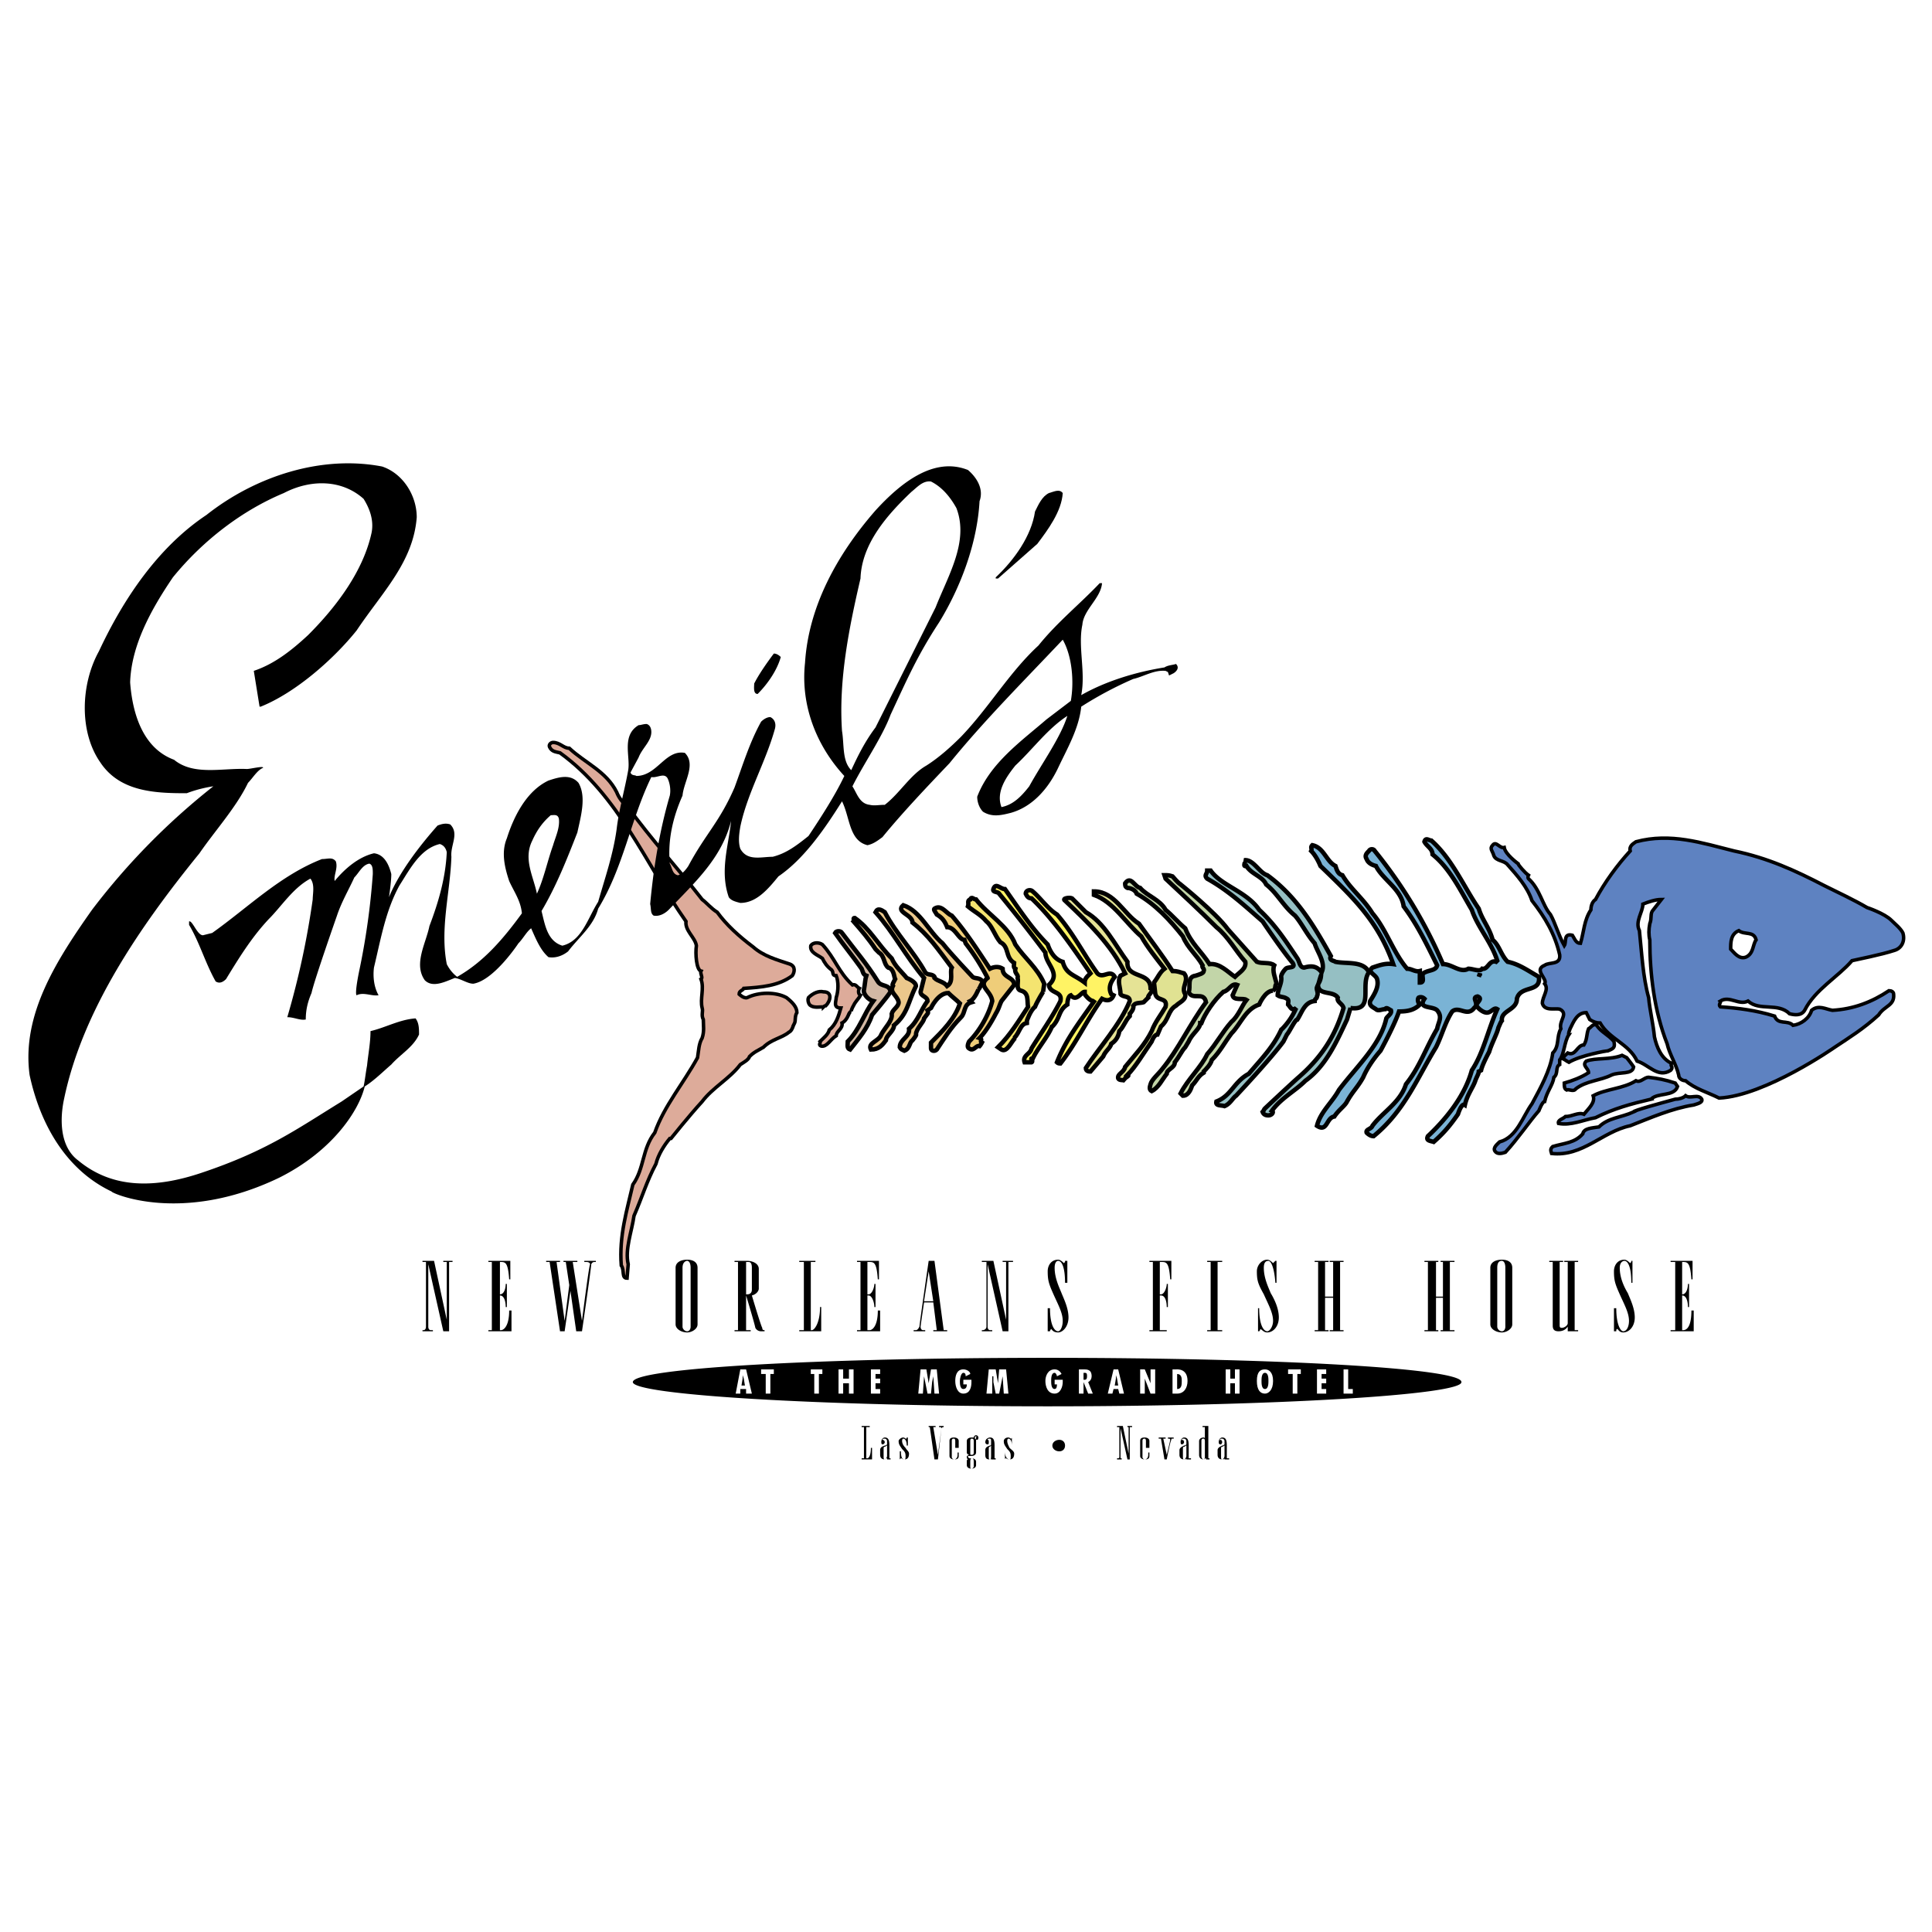 <svg xmlns="http://www.w3.org/2000/svg" width="2500" height="2500" viewBox="0 0 192.756 192.756"><path fill-rule="evenodd" clip-rule="evenodd" fill="#fff" d="M0 0h192.756v192.756H0V0z"/><path d="M134.738 100.568l-.346 1.152c-1.037 2.188-2.076 4.607-4.15 6.105-1.039 1.035-2.422 1.727-3.344 2.994.23.115 0 .461-.346.461-.115 0-.461 0-.578-.346.117-.115.117-.23.232-.346 0 0 1.959-1.844 3.229-2.994 2.42-2.074 3.805-4.264 4.611-7.027-.115-.461-.691-.576-.576-1.037-.463-.691-1.846-.23-1.961-1.152-.346.23.115.576-.115 1.037.115.23-.23.23-.23.461-1.037.115-1.268 1.152-1.729 1.844-.232 0-.809 1.268-1.039 1.496l-.346.691c-1.268 1.729-4.727 5.414-4.727 5.414-.346.23-.576.807-1.154 1.037-.346-.115-.922 0-.807-.461 1.5-.576 1.73-1.959 3.229-2.764 1.27-1.498 2.422-2.65 3.229-4.377a6.767 6.767 0 0 0 1.498-2.189c-.461.346-.576-.115-.807-.346 0-.23.115-.461-.115-.576-.346-.23-.576-.115-.922-.346 0-.576.461-1.268.346-1.842 0-.23.23-.576.461-.807s1.037 0 .691-.576c-1.152-1.383-2.998-4.147-2.998-4.147-1.844-1.613-3.457-3.11-5.533-4.262-.346-.346 0-.46 0-.807h.346c1.037 1.498 3.574 2.074 4.842 3.917 1.615 1.498 2.652 3.11 3.807 4.838.23.346.23.922.691.922.807-.23 1.268-.115 1.729.461.461-.922-.461-2.074-.691-2.88-.807-.921-1.268-1.958-1.961-2.765-1.152-.921-1.729-2.188-2.881-3.11-.348-.806-1.5-1.036-1.961-1.843-.461.115 0-.461-.23-.576.922-.115 1.498 1.267 2.307 1.498 2.998 2.189 4.727 5.184 6.34 8.063-.23.461.348.461.463.576 1.152.231 2.766-.115 3.342 1.038-.924 1.267.576 3.917-1.846 3.571z" fill-rule="evenodd" clip-rule="evenodd" fill="#95bfc3"/><path d="M134.738 100.568l-.346 1.152c-1.037 2.188-2.076 4.607-4.15 6.105-1.039 1.035-2.422 1.727-3.344 2.994.23.115 0 .461-.346.461-.115 0-.461 0-.578-.346.117-.115.117-.23.232-.346 0 0 1.959-1.844 3.229-2.994 2.42-2.074 3.805-4.264 4.611-7.027-.115-.461-.691-.576-.576-1.037-.463-.691-1.846-.23-1.961-1.152-.346.23.115.576-.115 1.037 0 .23-.23.23-.23.461-1.037.115-1.268 1.152-1.729 1.844-.232 0-.809 1.268-1.039 1.496l-.346.691c-1.268 1.729-4.727 5.414-4.727 5.414-.346.23-.576.807-1.154 1.037-.346-.115-.922 0-.807-.461 1.5-.576 1.73-1.959 3.229-2.764 1.27-1.498 2.422-2.65 3.229-4.377a6.767 6.767 0 0 0 1.498-2.189c-.461.346-.576-.115-.807-.346 0-.23.115-.461-.115-.576-.346-.23-.576-.115-.922-.346 0-.576.461-1.268.346-1.842 0-.23.23-.576.461-.807s1.037 0 .691-.576c-1.152-1.383-2.998-4.147-2.998-4.147-1.844-1.613-3.457-3.11-5.533-4.262-.346-.346 0-.46 0-.807h.346c1.037 1.498 3.574 2.074 4.842 3.917 1.615 1.498 2.652 3.11 3.807 4.838.23.346.23.922.691.922.807-.23 1.268-.115 1.729.461.461-.922-.461-2.074-.691-2.88-.807-.921-1.268-1.958-1.961-2.765-1.152-.921-1.729-2.188-2.881-3.11-.348-.806-1.5-1.036-1.961-1.843-.461.115 0-.461-.23-.576.922-.115 1.498 1.267 2.307 1.498 2.998 2.189 4.727 5.184 6.34 8.063-.23.461.348.461.463.576 1.152.231 2.766-.115 3.342 1.038-.924 1.267.576 3.917-1.846 3.571z" fill="none" stroke="#000" stroke-width=".44" stroke-miterlimit="2.613"/><path d="M127.014 98.84c-.807 0-1.385 1.383-1.385 1.383-1.383.461-1.844 1.959-2.766 2.879-.693.922-1.154 1.844-1.961 2.65-.115.461-.576.922-.807 1.152v.115c-.576.346-.691.807-1.152 1.266-.117.346-.348 1.037-.924 1.037l-.23-.23c.691-1.381 2.076-2.648 2.652-3.916.922-1.037 1.498-2.188 2.422-3.225.691-.576 1.037-1.613 1.498-2.189-.346-.23-1.268.115-1.383-.461l.461-1.037c-.576-.23-.807.576-1.385.691-.922.807-1.844 2.189-2.189 3.111h-.115c0 .576-.807 1.035-1.154 1.842l-.346.576c-.346.346-.576.922-1.037 1.498 0 .576-.807.691-.807 1.152-.461.576-.807 1.381-1.5 1.727-.23-.115-.23-.346-.115-.691.115-.459.809-1.035 1.154-1.496 1.613-1.959 2.766-4.492 4.381-6.682-.23-1.152-1.383-.115-1.73-1.037.23-.461-.23-1.496.693-1.611.346-.115.807-.23.807-.461.115-.23-.23-.346-.115-.576-.576-1.037-1.5-1.728-1.961-2.88-1.268-1.612-2.768-3.225-4.611-4.262-.115-.346-.576-.576-.922-.576-.23-.115-.23-.23-.23-.461.576-.806.922.346 1.498.461.691.806 1.961 1.152 2.537 2.188.691.576 1.268 1.268 1.959 1.843.576 1.498 1.615 2.304 2.422 3.571 1.037-.115 1.846.807 2.537 1.268.461-.461 1.152-.807 1.037-1.499-.922-1.037-1.729-2.534-2.883-3.456-1.729-1.728-3.344-3.225-5.072-4.838l-.115-.346c.346 0 .461 0 .807.115.115.115.461.576.807.806 0 0 3.459 2.765 4.729 4.493l2.881 3.225c.576.231 1.27 0 1.73.346-.23.576.115 1.268.23 1.842-.232.232-.002.462-.347.693z" fill-rule="evenodd" clip-rule="evenodd" fill="#c2d5a8" stroke="#000" stroke-width=".44" stroke-miterlimit="2.613"/><path d="M117.328 100.338c-.807.461-.691 1.383-1.498 2.074l-.346.805c-.348 0-.578.691-.578.691-.807 1.152-1.613 2.535-2.42 3.342.346.115-.461.23-.23.576-.23-.115-.578 0-.693-.23-.115-.461.578-.576.693-1.152 1.037-1.268 1.959-2.189 2.65-3.57.346-.922.924-1.613 1.385-2.42.23-1.037-.922-.461-1.039-1.383l-.115-1.037c.348-.459.578-1.035 1.039-1.381-.807-1.038-1.73-2.189-2.307-3.226-1.498-1.267-2.768-3.456-4.727-4.146v-.346c2.074 0 2.998 2.304 4.496 3.225 1.152 1.613 2.307 3.11 3.344 4.724.576 0 .691.115 1.152.23.576.691-.346 1.381.115 2.072.116.576-.575.806-.921 1.152z" fill-rule="evenodd" clip-rule="evenodd" fill="#e0e292" stroke="#000" stroke-width=".44" stroke-miterlimit="2.613"/><path d="M114.1 99.992c-.346.115-.807 0-1.037.346.115.346-.346.807-.346.807v.23c-.461.461-.576 1.037-1.039 1.498-.115.689-.461 1.035-.807 1.266-.115.461-.576.691-.807 1.268l-1.268 1.498c-.115 0-.463 0-.463-.346 1.27-1.959 3.461-4.377 4.383-6.682 0-.576-.691-.346-.922-.691 0-.691-.348-1.266 0-1.842l.461-.23c-1.385-2.88-3.689-5.069-5.996-7.258-.346-.23.461-.345.691-.23l1.383 1.382c1.846 1.037 2.883 3.226 4.152 4.953-.115 1.729 2.305.922 2.305 2.649.461.23-.346.691-.23.922l-.46.46z" fill-rule="evenodd" clip-rule="evenodd" fill="#e5e395" stroke="#000" stroke-width=".44" stroke-miterlimit="2.613"/><path d="M110.871 99.186l.23.115c-.23.576-.691.576-1.152.346-1.498 2.074-2.537 4.377-4.15 6.451-.115 0-.23 0-.346-.115.922-2.305 2.189-3.916 3.805-6.221-.23.346-.807-.23-1.037-.576v-.23c-.348 0-.809 1.037-1.385.346-.346.115-.346.922-.346.922-.922.576-.691 1.383-1.498 2.189v-.115c-.346 1.035-1.5 2.303-1.961 3.34-.346-.115.115.23-.115.346h-.691c-.23-.691.576-.807.691-1.383.922-1.498 2.076-3.109 2.883-4.723.23-1.037-1.039-.691-1.152-1.613 1.268-1.15-.348-2.072-.348-3.225a166.675 166.675 0 0 0-4.611-5.875c-.115-.23-.691-.115-.576-.461.23-.691.691 0 1.152 0 1.385 1.958 2.652 3.917 4.266 5.529.23.691.693 1.498 1.5 1.728.346 1.268 1.152 1.268 2.191 2.073 0-.459.346-.689.576-.92-1.73-2.535-3.689-5.415-5.881-7.488-.346 0-.461-.23-.576-.46 0-.346.461-.461.691-.23.807.691 1.498 1.728 2.422 2.304 1.613 1.843 2.768 4.146 4.035 5.875.576.576 1.268-.461 1.729.346-.346.459-.692 1.033-.346 1.725z" fill-rule="evenodd" clip-rule="evenodd" fill="#fff364" stroke="#000" stroke-width=".44" stroke-miterlimit="2.613"/><path d="M104.068 98.955c-.115-.115-.576.922-.807 1.498-.461.346-.807 1.383-.807 1.383-.115 0 0 .23 0 .23-.691.115-.691.922-1.27 1.496h.117c-.346.23-.809 1.498-1.385 1.152l-.346-.23c1.268-1.268 2.076-2.648 2.998-4.031-.115-.576.115-1.383-.691-1.613-.576-.115-.23-.92-.346-1.266.115-.346-.348-.461-.23-.922-.232-.115-.117-.461-.117-.576-.922-.576-.461-1.613-1.383-2.074-.576-.691-.807-1.613-1.383-2.073-.576-.691-1.154-.922-1.845-1.498.115-.346-.115-.576.23-.691.115-.346.345 0 .578 0 1.152 1.497 3.227 2.649 3.92 4.492.922 1.382 2.189 2.304 2.881 3.916l-.114.807z" fill-rule="evenodd" clip-rule="evenodd" fill="#f4e470"/><path d="M104.068 98.955s-.576.922-.807 1.498c-.461.346-.807 1.383-.807 1.383v.23c-.691.115-.691.922-1.27 1.496h.117c-.346.23-.809 1.498-1.385 1.152l-.346-.23c1.268-1.268 2.076-2.648 2.998-4.031-.115-.576.115-1.383-.691-1.613-.576-.115-.23-.92-.346-1.266.115-.346-.348-.461-.23-.922-.232-.115-.117-.461-.117-.576-.922-.576-.461-1.613-1.383-2.074-.576-.691-.807-1.613-1.383-2.073-.576-.691-1.154-.922-1.845-1.498.115-.346-.115-.576.23-.691.115-.346.345 0 .578 0 1.152 1.497 3.227 2.649 3.92 4.492.922 1.382 2.189 2.304 2.881 3.916l-.114.807z" fill="none" stroke="#000" stroke-width=".44" stroke-miterlimit="2.613"/><path d="M86.774 142.383h-.346v3.109h.115c.115 0 .346-.23.346-1.037h.115v1.152h-1.038v-.115h.23v-3.109h-.23v-.115h.807v.115h.001zM88.734 144.225v1.268h.115v.115h-.346v-.115c-.115 0-.115.115-.23.115-.23 0-.461-.115-.461-.461v-.461c0-.23.115-.346.461-.461.115 0 .23-.115.23-.115v-.344c0-.115-.115-.23-.23-.23s-.23 0-.23.115v.115-.115c.115 0 .23.115.23.23 0 .113-.115.229-.23.229 0 0-.115 0-.115-.229 0-.346.23-.461.346-.461.345 0 .46.23.46.805zm-.231 0c-.115 0-.115.115-.23.115s-.115.115-.115.23v.691c0 .23 0 .346.115.346s.23-.23.23-.346v-.691-.345zM90.348 144.455c.116.23.346.346.346.576 0 .461-.23.576-.461.576-.23 0-.23-.115-.346-.115l-.115.115v-.807h.115c0 .576.115.807.346.807.115 0 .115-.115.115-.346 0-.346-.115-.461-.346-.691-.23-.346-.346-.461-.346-.805 0-.115.23-.346.461-.346.115 0 .23.115.23.115.116 0 .116 0 .116-.115h.115v.805h-.115c0-.574-.231-.689-.346-.689 0 0-.115 0-.115.23 0 .229.116.46.346.69zM93.922 142.498c0-.115-.115-.115-.115-.115h-.116v-.115h.461v.115c-.114 0-.114 0-.23.115 0 .115-.346 3.109-.346 3.109h-.346l-.461-3.225h-.116v-.115h.692v.115h-.23l.461 2.764c.001 0 .346-2.533.346-2.648zM95.652 144.916v.346c0 .23-.115.346-.461.346-.23 0-.461-.115-.461-.346v-1.496c0-.23.115-.346.461-.346.23 0 .461.115.461.346v.689h-.692v.922c0 .115.115.23.23.23.23 0 .346-.23.346-.461v-.23h.116zm-.346-.461v-.689c0-.23-.115-.23-.115-.23-.115 0-.23 0-.23.23v.689h.345zM97.383 143.305c-.117 0-.117 0-.117.23.117 0 .117.115.117.23v1.15c0 .23-.232.346-.462.346h-.23c-.115 0-.115 0-.115.115l.115.115h.23c.23 0 .462.115.462.346v.346c0 .23-.232.346-.462.346s-.461-.115-.461-.346v-.346c0-.115 0-.23.115-.23-.115-.115-.115-.115-.115-.23s0-.115.23-.23a.247.247 0 0 1-.23-.23v-1.15c0-.23.23-.346.461-.346h.23c0-.115.115-.23.232-.23.113 0 .23.115.23.23 0 .23-.117.23-.117.23-.113 0-.113 0-.113-.115s0-.23.113-.23l-.113-.001zm-.578 2.533v.461c0 .115 0 .23.115.23s.23-.115.23-.23v-.461c0-.346-.115-.346-.23-.346 0 0-.115 0-.115.346zm0-2.072v1.15c0 .23 0 .23.115.23s.23 0 .23-.23v-1.15c0-.23-.115-.23-.23-.23 0-.001-.115-.001-.115.23zM99.227 144.225v1.268h.115v.115h-.461v-.115s0 .115-.115.115c-.346 0-.461-.115-.461-.461v-.461c0-.23.115-.346.461-.461.115 0 .115-.115.115-.115v-.344c0-.115 0-.23-.115-.23s-.23 0-.23.115v.115-.115c.115 0 .115.115.115.23 0 .113 0 .229-.115.229 0 0-.23 0-.23-.229 0-.346.346-.461.461-.461.344 0 .46.23.46.805zm-.346 0l-.115.115c-.115 0-.115.115-.115.23v.691c0 .23 0 .346.115.346s.115-.23.115-.346v-.691-.345zM100.725 144.455c.232.23.461.346.461.576 0 .461-.229.576-.461.576-.23 0-.346-.115-.346-.115s-.115 0-.115.115v-.807c0 .576.23.807.461.807.115 0 .115-.115.115-.346 0-.346-.115-.461-.346-.691-.23-.346-.346-.461-.346-.805 0-.115.115-.346.461-.346.115 0 .23.115.23.115s.117 0 .117-.115v.805c0-.574-.232-.689-.348-.689 0 0-.115 0-.115.23.001.229.116.46.232.69zM112.717 142.383v3.225h-.23l-.691-3.109v2.879c0 .115 0 .115.113.115v.115h-.461v-.115h.115s.115 0 .115-.115v-2.994h-.23v-.115h.578l.576 2.764v-2.648h-.115v-.115h.461v.115h-.231v-.002zM114.676 144.916v.346c0 .23-.115.346-.461.346-.23 0-.461-.115-.461-.346v-1.496c0-.23.115-.346.461-.346.23 0 .461.115.461.346v.689h-.691v.922c0 .115.115.23.23.23.23 0 .346-.23.346-.461v-.23h.115zm-.346-.461v-.689c0-.23-.115-.23-.115-.23-.115 0-.23 0-.23.23v.689h.345zM116.061 143.535l.346 1.611s.346-1.381.346-1.496-.115-.115-.115-.115h-.115v-.115h.576v.115h-.115c-.115 0-.115 0-.115.115-.115.115-.461 1.957-.461 1.957h-.23l-.346-2.072h-.23v-.115h.691v.115h-.232zM118.596 144.225v1.268h.23v.115h-.461v-.115s0 .115-.23.115-.461-.115-.461-.461v-.461c0-.23.23-.346.461-.461.115 0 .23-.115.23-.115v-.344c0-.115-.115-.23-.23-.23s-.23 0-.23.115v.115s0-.115.115-.115c0 0 .115.115.115.23 0 .113-.115.229-.23.229 0 0-.115 0-.115-.229 0-.346.23-.461.346-.461.344 0 .46.23.46.805zm-.231 0c-.115 0-.115.115-.23.115s-.115.115-.115.23v.691c0 .23 0 .346.115.346s.23-.23.23-.346v-.691-.345zM119.98 142.383v-.115h.576v3.225h.115v.115h-.346v-.115c-.115 0-.115.115-.23.115-.23 0-.461-.115-.461-.461v-1.381c0-.115.115-.346.461-.346.115 0 .115.115.115.115v-1.152h-.23zm.116 1.152c-.115 0-.23 0-.23.23v1.496c0 .23.115.346.23.346s.115-.23.115-.346v-1.496c0-.23-.115-.23-.115-.23zM122.4 144.225v1.268h.232v.115h-.463v-.115s0 .115-.23.115-.461-.115-.461-.461v-.461c0-.23.23-.346.461-.461.115 0 .23-.115.23-.115v-.344c0-.115-.115-.23-.23-.23s-.23 0-.23.115v.115s0-.115.115-.115c0 0 .115.115.115.23 0 .113-.115.229-.115.229-.115 0-.23 0-.23-.229 0-.346.23-.461.346-.461.347 0 .46.23.46.805zm-.23 0c-.115 0-.115.115-.23.115s-.115.115-.115.23v.691c0 .23 0 .346.115.346s.23-.23.23-.346v-.691-.345zM44.806 125.91v6.912h-.577l-1.499-6.682v6.221c0 .23.115.346.23.346h.23v.115h-1.038v-.115h.115c.115 0 .231-.115.231-.346v-6.451h-.346v-.115h1.153l1.268 5.875v-5.76h-.346v-.115h.922v.115h-.343zM49.879 132.707h.115c.231 0 .807-.346.807-1.959h.23v2.074h-2.306v-.115h.346v-6.797h-.346v-.115h2.19v1.844H50.8c-.115-1.613-.346-1.729-.807-1.729h-.115v3.225c.461 0 .577-.689.577-1.035h.115v2.303h-.115c0-.461-.115-1.152-.577-1.152v3.456h.001zM56.335 132.822h-.461l-1.038-6.912h-.346v-.115h1.384v.115h-.346l.807 5.875.461-3.57-.346-2.305h-.23v-.115h1.384v.115h-.461l.922 5.875s.692-5.529.808-5.645c0-.115-.116-.23-.346-.23h-.231v-.115h1.153v.115h-.115c-.115 0-.231 0-.346.23 0 .346-.922 6.682-.922 6.682h-.576l-.577-4.031-.578 4.031zM68.557 125.68c.577 0 1.038.23 1.038.807v5.645c0 .461-.577.807-1.038.807-.576 0-1.153-.346-1.153-.807v-5.645c0-.577.577-.807 1.153-.807zm-.461.806v5.875c0 .23.23.461.461.461s.346-.23.346-.461v-5.875c0-.576-.231-.691-.346-.691s-.461.115-.461.691zM76.052 132.477c0 .23.115.23.23.23v.115h-.346a.633.633 0 0 1-.576-.346c-.115-.576-.923-3.227-.923-3.227v3.457h.461v.115h-1.614v-.115h.346v-6.797h-.346v-.115h1.268c.461 0 1.153.23 1.153.807v1.959c0 .23-.23.574-.691.689 0 .001.922 3.112 1.038 3.228zm-1.499-3.342c.346 0 .461-.23.461-.461v-2.188c0-.577-.23-.576-.346-.576h-.231v3.225h.116zM81.355 125.91h-.461v6.797h.115c.23 0 .807-.691.807-2.305h.116v2.42h-2.191v-.115h.461v-6.797h-.461v-.115h1.614v.115zM86.543 132.707h.231c.23 0 .807-.346.807-1.959h.23v2.074h-2.306v-.115h.346v-6.797h-.346v-.115h2.19v1.844h-.115c-.115-1.613-.346-1.729-.807-1.729h-.231v3.225h.115c.346 0 .577-.689.577-1.035h.116v2.303h-.116c0-.461-.23-1.152-.577-1.152h-.115v3.456h.001zM93.116 129.941h-.922s-.346 2.305-.346 2.42c0 .23.116.346.23.346h.231v.115h-1.153v-.115h.23c.115 0 .23-.115.346-.346 0-.23.922-6.566.922-6.566h.577l.922 6.912h.347v.115h-1.384v-.115h.346l-.346-2.766zm-.923-.115h.922l-.461-2.994-.461 2.994zM100.609 125.91v6.912h-.576l-1.498-6.682v6.221c0 .23.115.346.23.346h.23v.115h-1.037v-.115h.115c.115 0 .346-.115.346-.346v-6.451h-.461v-.115h1.152l1.268 5.875v-5.76h-.346v-.115h1.037v.115h-.46zM104.529 126.832c0-.576.348-1.152 1.039-1.152.23 0 .461.23.576.346.115-.115.115-.115.115-.23h.23v2.189h-.23c0-1.613-.346-2.189-.691-2.189-.115 0-.346.115-.346.691 0 1.037.461 1.959.691 2.533.23.576.691 1.498.691 2.42s-.576 1.498-1.037 1.498-.576-.23-.691-.346c0 0-.117.115-.117.23h-.23v-2.305h.23c0 1.729.463 2.305.809 2.305.23 0 .461-.461.461-1.037 0-.807-.461-1.613-.922-2.65-.461-1.035-.578-1.381-.578-2.303zM116.406 132.707v.115h-1.73v-.115h.346v-6.797h-.346v-.115h2.191v1.844h-.115c-.115-1.613-.346-1.729-.807-1.729h-.23v3.225h.115c.346 0 .576-.689.576-1.035h.115v2.303h-.115c0-.461-.115-1.152-.576-1.152h-.115v3.457h.691v-.001zM121.939 125.795v.115h-.46v6.797h.46v.115h-1.498v-.115h.346v-6.797h-.346v-.115h1.498zM125.398 126.832c0-.576.463-1.152 1.039-1.152.23 0 .461.23.576.346l.23-.23h.115v2.189h-.115c-.115-1.613-.461-2.189-.691-2.189s-.461.115-.461.691c0 1.037.461 1.959.691 2.533.346.576.807 1.498.807 2.42s-.576 1.498-1.152 1.498c-.346 0-.463-.23-.693-.346 0 0 0 .115-.115.23h-.115v-2.305h.115c0 1.729.463 2.305.809 2.305.23 0 .576-.461.576-1.037 0-.807-.461-1.613-.922-2.65-.578-1.035-.694-1.381-.694-2.303zM132.201 129.48v3.227h.346v.115h-1.383v-.115h.346v-6.797h-.346v-.115h1.383v.115h-.346v3.455h.807v-3.455h-.346v-.115h1.385v.115h-.346v6.797h.346v.115h-1.385v-.115h.346v-3.227h-.807zM143.27 129.48v3.227h.23v.115h-1.383v-.115h.346v-6.797h-.346v-.115h1.383v.115h-.23v3.455h.693v-3.455h-.233v-.115h1.385v.115h-.461v6.797h.461v.115h-1.385v-.115h.233v-3.227h-.693zM149.842 125.68c.576 0 1.037.23 1.037.807v5.645c0 .461-.576.807-1.037.807-.576 0-1.152-.346-1.152-.807v-5.645c-.001-.577.576-.807 1.152-.807zm-.461.806v5.875c0 .23.23.461.461.461s.346-.23.346-.461v-5.875c0-.576-.23-.691-.346-.691-.231 0-.461.115-.461.691zM155.492 132.822c-.461 0-.576-.23-.576-.576v-6.336h-.346v-.115h1.383v.115h-.346v6.336c0 .23.115.23.23.23.23 0 .576-.23.576-.461v-6.105h-.346v-.115h1.383v.115h-.346v6.797h.346v.115h-1.037v-.461c-.229.346-.575.461-.921.461zM161.025 126.832c0-.576.346-1.152 1.039-1.152.23 0 .461.23.576.346.115-.115.115-.115.115-.23h.115v2.189h-.115c0-1.613-.346-2.189-.691-2.189-.115 0-.461.115-.461.691 0 1.037.461 1.959.807 2.533.23.576.691 1.498.691 2.42s-.576 1.498-1.152 1.498c-.346 0-.461-.23-.578-.346-.115 0-.115.115-.115.23h-.23v-2.305h.23c0 1.729.463 2.305.693 2.305.346 0 .576-.461.576-1.037 0-.807-.461-1.613-.922-2.65-.462-1.035-.578-1.381-.578-2.303zM167.828 132.707h.115c.346 0 .809-.346.809-1.959h.23v2.074h-2.307v-.115h.461v-6.797h-.461v-.115h2.191v1.844h-.115c-.115-1.613-.346-1.729-.809-1.729h-.115v3.225c.461 0 .578-.689.578-1.035h.113v2.303h-.113c0-.461-.117-1.152-.578-1.152v3.456h.001zM63.138 137.891c0-1.383 18.448-2.42 41.391-2.42 22.83 0 41.393 1.037 41.277 2.42.115 1.266-18.447 2.418-41.277 2.418-22.943 0-41.391-1.153-41.391-2.418z" fill-rule="evenodd" clip-rule="evenodd"/><path d="M74.437 136.623l.577 2.418h-.577v-.459h-.576v.459H73.4l.461-2.418h.576zm-.23.922l-.115-.346v.346l-.115.691h.346l-.116-.691zM77.205 136.623v.461h-.346v1.957h-.462v-1.957h-.461v-.461h1.269zM82.047 136.623v.461h-.346v1.957h-.461v-1.957h-.346v-.461h1.153zM84.123 136.623v.922h.576v-.922h.461v2.418h-.461v-1.035h-.576v1.035h-.462v-2.418h.462zM87.812 136.623v.461h-.461v.461h.461v.461h-.461v.576h.461v.459h-.922v-2.418h.922zM92.424 136.623l.23 1.383.231-1.383h.576l.231 2.418h-.461l-.115-1.727-.116.577-.115 1.15h-.346l-.23-1.15-.116-.577-.115 1.727h-.461l.23-2.418h.577zM96.92 137.66v.23c0 .461-.115 1.15-.807 1.15-.576 0-.807-.689-.807-1.266 0-.461.115-1.152.807-1.152.346 0 .692.23.692.461l-.461.23c0-.115 0-.346-.231-.346-.23 0-.346.576-.346.807s0 .807.346.807.346-.346.346-.461h-.346v-.461h.807v.001zM99.342 136.623l.23 1.383.116-1.383h.691l.23 2.418h-.461l-.115-1.727-.115.577-.23 1.15h-.346l-.231-1.15v-.577h-.115v1.727h-.576l.23-2.418h.692zM106.029 137.66v.23c0 .461-.23 1.15-.807 1.15-.693 0-.924-.689-.924-1.266 0-.461.23-1.152.924-1.152.346 0 .576.23.691.461l-.461.23c0-.115-.115-.346-.23-.346-.346 0-.346.576-.346.807s0 .807.346.807c.23 0 .23-.346.23-.461h-.23v-.461h.807v.001zM107.643 139.041v-2.418h.461c.348 0 .809 0 .809.691 0 .23-.115.461-.346.576l.461 1.15h-.461l-.463-1.15v1.15h-.461v.001zm.461-1.381h.117c.23 0 .23-.23.23-.346 0-.23 0-.346-.23-.346h-.117v.692zM111.562 136.623l.578 2.418h-.463l-.115-.459h-.461l-.115.459h-.461l.576-2.418h.461zm-.115.922l-.115-.346v.346l-.115.691h.346l-.116-.691zM114.215 136.623l.576 1.383v-1.383h.461v2.418h-.461l-.576-1.496V139.04h-.461v-2.418h.461v.001zM116.982 139.041v-2.418h.346c.115 0 1.152-.115 1.152 1.152 0 .691-.346 1.266-1.037 1.266h-.461zm.922-1.266c0-.23 0-.691-.461-.691v1.498c.461 0 .461-.461.461-.807zM122.748 136.623v.922h.461v-.922h.461v2.418h-.461v-1.035h-.461v1.035h-.461v-2.418h.461zM127.014 137.775c0 .922-.461 1.266-.807 1.266-.463 0-.809-.344-.809-1.266s.346-1.152.809-1.152c.346 0 .807.231.807 1.152zm-.807.807c.346 0 .346-.576.346-.807s0-.807-.346-.807-.346.576-.346.807 0 .807.346.807zM129.781 136.623v.461h-.345v1.957h-.463v-1.957h-.461v-.461h1.269zM132.316 136.623v.461h-.461v.461h.461v.461h-.461v.576h.461v.459h-.921v-2.418h.921zM134.508 136.623v1.959h.461v.459h-.922v-2.418h.461z" fill-rule="evenodd" clip-rule="evenodd" fill="#fff"/><path d="M147.652 97.344c-.115 0-.115 0-.115.115l.115-.346v.231z" fill-rule="evenodd" clip-rule="evenodd" fill="#c2d8f0"/><path d="M147.652 97.344l-.115.115.115-.346v.231z" fill="none" stroke="#000" stroke-width=".349" stroke-miterlimit="2.613"/><path d="M131.395 98.379c.23-.459.23-.92.461-1.266-.001.461-.116.92-.461 1.266z" fill-rule="evenodd" clip-rule="evenodd" stroke="#000" stroke-width=".349" stroke-linecap="round" stroke-linejoin="round" stroke-miterlimit="2.613"/><path d="M97.613 98.725s-.348.922-.808 1.152l.115.115c-.807.23-.576 1.037-1.038 1.498-1.038 1.037-1.729 2.188-2.421 3.225-.23.23-.576.115-.576-.115v-.576c1.153-1.15 2.421-2.418 2.882-3.916-.346-.346-.807-.691-1.153-1.037-1.038 0-1.729 1.498-1.729 1.498l-.346.23c.115 0 .115.23 0 .346l-.346.461c0 .346-.807 1.037-.807 1.611.115 0-.346.576-.346.576-.346.23-.231.807-.808 1.037-.23-.115-.346-.115-.461-.346.115-.807 1.038-1.037.922-1.842.922-.807 1.153-1.844 1.845-2.766 0-.461-.692-.461-.692-.922l.346-1.381c-1.845-2.19-2.998-4.494-4.842-6.567.23-.461.576-.23.922 0 1.153 2.189 2.883 3.917 4.036 5.991.23.346.692.115.922.461v.115c.346.346.922.346 1.269.805.691-.459.23-1.381.461-1.842-1.384-1.844-2.306-3.226-3.92-4.493 0-.807-1.73-1.037-.923-1.729 1.729.576 2.537 2.65 3.92 3.802.807 1.037 2.997 3.341 2.997 3.341.23.23.809 0 1.039.574-.229.117-.229.463-.46.694z" fill-rule="evenodd" clip-rule="evenodd" fill="#ebc88c"/><path d="M97.613 98.725s-.348.922-.808 1.152l.115.115c-.807.23-.576 1.037-1.038 1.498-1.038 1.037-1.729 2.188-2.421 3.225-.23.23-.576.115-.576-.115v-.576c1.153-1.15 2.421-2.418 2.882-3.916-.346-.346-.807-.691-1.153-1.037-1.038 0-1.729 1.498-1.729 1.498l-.346.23s.115.23 0 .346l-.346.461c0 .346-.807 1.037-.807 1.611.115 0-.346.576-.346.576-.346.23-.231.807-.808 1.037-.23-.115-.346-.115-.461-.346 0-.807 1.038-1.037.922-1.842.922-.807 1.153-1.844 1.845-2.766 0-.461-.692-.461-.692-.922l.346-1.381c-1.845-2.19-2.998-4.494-4.842-6.567.23-.461.576-.23.922 0 1.153 2.189 2.883 3.917 4.036 5.991.23.346.692.115.922.461v.115c.346.346.922.346 1.269.805.691-.459.23-1.381.461-1.842-1.384-1.844-2.306-3.226-3.92-4.493 0-.807-1.73-1.037-.923-1.729 1.729.576 2.537 2.65 3.92 3.802.807 1.037 2.997 3.341 2.997 3.341.23.23.809 0 1.039.574-.229.117-.229.463-.46.694z" fill="none" stroke="#000" stroke-width=".44" stroke-miterlimit="2.613"/><path d="M168.982 110.244c-2.191.346-4.268 1.268-6.342 2.074-2.768.576-4.727 3.109-7.84 2.764-.115-.346-.115-.461.115-.691 1.152-.346 2.189-.346 2.998-1.266.115-.576.922-.576 1.613-.691.922-.922 2.191-.922 3.459-1.498-.115-.115 2.883-.922 4.15-1.268.346 0 .807-.115 1.037-.346.463.346 1.27-.23 1.615.346.117.346-.459.461-.805.576zM164.715 109.668c-1.959.461-3.689.922-5.533 1.844-1.268.23-2.422.807-3.689.576-.115-.346.461-.461.691-.691.691 0 1.268-.461 1.846-.23.461-.576 1.152-1.152.922-1.844 1.268-.691 2.998-.691 4.266-1.496.461.23.807-.346 1.268-.346.924.115 1.615.23 2.652.576l.23.344c-.347 1.037-1.96.576-2.653 1.267zM160.795 107.25c-1.152.576-2.535.576-3.574 1.381-.23.346-.691 0-.922.115-.23-.115-.23-.346-.23-.689.807-.23 1.729-.576 2.422-1.037 0-.461-.693-.691-.23-1.152.922-.346 2.42-.115 3.574-.576l.461.23s.461.576.691.922c-.116.806-1.383.46-2.192.806zM160.449 104.83c-.115 0-2.768.461-3.92 1.152-.23-.115-.346-.23-.576-.346.115-.346.23-.346.461-.576.807.346.922-.807 1.615-.807.346-.576.23-1.037.461-1.611.23-.115.461-.576.807-.346.461.691 1.152.92 1.729 1.611.115.577-.001.693-.577.923z" fill-rule="evenodd" clip-rule="evenodd" fill="#5e82c1" stroke="#000" stroke-width=".349" stroke-miterlimit="2.613"/><path d="M151.342 99.646c0 1.152-1.615 1.152-1.5 2.189-.115.115-.23.461-.346.691-.115.574-.691 1.611-.922 2.418 0 0-.691 1.268-.807 1.844l-.23.115c0 .23-.232.576-.346.922-.232.689-.809 1.381-1.039 2.418-.346-.23-.691.922-.691.922-.807 1.152-1.383 1.842-2.422 2.764-.346-.115-.807-.115-.576-.574 1.846-1.729 3.689-4.033 4.381-6.566 1.154-1.729 1.615-4.031 2.537-6.105-.346-.23-.576.346-1.037.346-.346 0-.807-.346-1.039-.691 0-.346.693-.691.117-.922-.693.115.23.691-.348 1.152-.691.922-1.498-.23-2.189.346-.691 1.037-1.037 2.418-1.615 3.57-1.844 2.996-3.113 6.336-6.225 8.871-.23 0-.463-.117-.693-.348-.115-.344.463-.344.578-.689 1.037-1.383 2.766-2.305 3.344-4.148 1.383-1.727 1.959-3.57 3.111-5.527.115-.691.578-1.152 0-1.844-.461-.461-1.959-.115-1.268-1.152-.115-.115-.346-.23-.576-.115-.115.115-.115.461.115.691-.576.576-1.268.691-2.076.691-.461 1.383-1.844 3.916-1.844 3.916-.807.922-1.385 1.844-1.73 2.65-.576 1.035-1.037 1.381-1.613 2.418-.23.461-.807.807-1.268 1.498-.809.115-.693 1.611-1.73.922.346-1.383 1.498-2.305 2.191-3.572 1.729-2.303 4.15-4.492 4.727-7.141.115-.23.576-.461.461-.807-.23-.115-.461-.346-.576-.115-.346 0-.691.23-.922 0-.346-.23-.693-.346-.576-.807.346-.576.922-1.383.691-2.188-.115-.461-1.039-.691-.461-1.152.691-.23 1.268-.461 2.074-.346-1.498-4.262-3.92-6.566-7.264-9.792-.23-.576-.576-1.152-.922-1.498.115-.23-.115-.346.115-.576 1.152.23 1.383 1.613 2.307 2.074.115.346.23.807.691.921.807 1.382 2.074 2.304 2.998 3.801 1.383 1.613 2.074 3.917 3.459 5.53.461 0 .807.346 1.268.23v1.15c.576 0 .115-.689.346-.92.461-.346 1.268-.23 1.383-.807-1.037-2.074-1.959-4.032-3.344-5.875-.23-1.728-2.074-2.65-2.766-4.032-.461-.115-.809-.346-.924-.691-.23-.345 0-.576.23-.806.117-.23.463-.23.578 0a47.575 47.575 0 0 1 6.803 11.289c.922 0 1.729.922 2.535.461.461 0 1.154.346 1.385 0 .576.115.691-.922 1.383-.692l.115-.115c-.576-1.843-1.959-3.34-2.537-5.068-1.152-1.958-2.189-4.146-3.92-5.529 0-.576-.576-.806-.807-1.267.115-.461.461-.115.691-.115 2.076 1.843 3.229 4.607 4.729 6.796.346 1.152 1.037 1.843 1.383 3.11.691.576.807 1.498 1.498 2.188 1.154.231 2.076.922 3.113 1.499.232 1.613-1.842.807-2.188 2.189z" fill-rule="evenodd" clip-rule="evenodd" fill="#7ab3d5" stroke="#000" stroke-width=".44" stroke-miterlimit="2.613"/><path d="M147.537 97.459l.115-.346v.23l-.115.116z" fill-rule="evenodd" clip-rule="evenodd" fill="#c2d8f0"/><path d="M147.537 97.459l.115-.346v.23" fill="none" stroke="#000" stroke-width=".44" stroke-miterlimit="2.613"/><path d="M99.918 99.877c-.23.461-.23.691-.576 1.268 0 0-.807 1.613-1.613 2.418.346.115 0 .346.23.461 0 0-.115.23-.23.346-.346-.115-.578.576-1.039.23-.23-.115-.115-.461 0-.691 1.039-1.035 1.96-2.648 2.306-4.031-.115-1.037-1.5-1.498-.461-2.303a21.874 21.874 0 0 0-2.191-3.457l-.116-.346c-.577 0-.922-1.267-1.729-1.267-.231-.576-.461-.921-1.038-1.267-.115-.23-.346-.461-.23-.576.691-.46 1.153.461 1.729.691 1.499 1.728 2.653 3.571 3.805 5.299.461-.23.922-.23 1.268 0 0 .922 1.152.807 1.152 1.611l-1.267 1.614z" fill-rule="evenodd" clip-rule="evenodd" fill="#efcd79" stroke="#000" stroke-width=".44" stroke-miterlimit="2.613"/><path d="M89.196 102.297c0 .576-.808 1.035-.808 1.496-.346.461-.691.922-1.499.922-.346-.691.807-.807 1.038-1.498.346-.689 1.153-1.381 1.038-2.072.115-.461.692-.691.692-1.152-.115-.691-.922-.922-.577-1.613-.115-.115.116-.459.23-.689-.115-.23-.115-1.037-.691-1.152-.461-.346-.346-1.153-.922-1.498l-.346-.346c-.692-1.037-1.384-1.843-2.191-2.764.115-.115-.115-.346.115-.346 1.499 1.037 2.306 2.649 3.689 4.031.346.807 1.038 1.383 1.499 1.959 0 0 .807.346.922.805-.806 1.612-.806 2.765-2.189 3.917z" fill-rule="evenodd" clip-rule="evenodd" fill="#ebc88c"/><path d="M89.196 102.297c0 .576-.808 1.035-.808 1.496-.346.461-.691.922-1.499.922-.346-.691.807-.807 1.038-1.498.346-.689 1.153-1.381 1.038-2.072.115-.461.692-.691.692-1.152-.115-.691-.922-.922-.577-1.613-.115-.115.116-.459.23-.689-.115-.23-.115-1.037-.691-1.152-.461-.346-.346-1.153-.922-1.498l-.346-.346c-.692-1.037-1.384-1.843-2.191-2.764.115-.115-.115-.346.115-.346 1.499 1.037 2.306 2.649 3.689 4.031.346.807 1.038 1.383 1.499 1.959 0 0 .922.346.922.805-.806 1.612-.806 2.765-2.189 3.917z" fill="none" stroke="#000" stroke-width=".44" stroke-miterlimit="2.613"/><path d="M87.005 101.26c-.461 1.383-1.383 2.418-2.191 3.455-.346-.115-.23-.461-.23-.807 1.153-1.15 1.614-2.764 2.537-4.031-.461-.115-1.038-.691-.922-1.152.115-.576.115-1.035.23-1.381-.346-.115-.346-.461-.461-.691-.807-1.152-1.845-2.419-2.652-3.572.115-.23.576-.23.692 0 1.383 1.843 2.421 2.996 3.574 4.839.346.574 1.153.229 1.268 1.035-.462.691-1.845 2.305-1.845 2.305z" fill-rule="evenodd" clip-rule="evenodd" fill="#d2b8a4" stroke="#000" stroke-width=".44" stroke-miterlimit="2.613"/><path d="M84.929 100.914c-.115 0-.23.23-.23.23s-.23.691-.691.922c.115.576-.577.807-.577 1.266-.577.346-.922 1.152-1.499 1.037-.346-.115 0-.346-.116-.461.346-.346.807-.691.922-1.15.692-.576.922-1.383 1.153-2.189-.807 0-.461-.691-.461-1.037.23-.691.23-1.611 0-2.188-.461 0-.23-.346-.461-.576-.461-.346-.691-.691-.922-1.153-.461-.345-1.269-.576-1.153-1.267.23-.346.807-.346 1.153-.115 1.268 1.382 1.614 2.765 2.998 4.031.346-.115.461.23.691.346-.115.23-.115.576.116.691-.116.23-.346.461-.577.807-.115.23-.346.576-.346.806z" fill-rule="evenodd" clip-rule="evenodd" fill="#ddab9a" stroke="#000" stroke-width=".349" stroke-miterlimit="2.613"/><path d="M82.162 100.453c-.346 0-.922.115-1.268-.115-.23-.115-.346-.576-.23-.807.461-.461 1.038-.691 1.499-.576.922 0 .692.922.231 1.383-.116 0-.116.115-.232.115z" fill-rule="evenodd" clip-rule="evenodd" fill="#ddab9a"/><path d="M82.162 100.453c-.346 0-.922.115-1.268-.115-.23-.115-.346-.576-.23-.807.461-.461 1.038-.691 1.499-.576.922 0 .692.922.231 1.383-.116 0-.232.115-.232.115z" fill="none" stroke="#000" stroke-width=".349" stroke-miterlimit="2.613"/><path d="M79.165 102.297c-.115.346-.23.576-.461.691-.692.574-1.729.689-2.537 1.496-.577.346-.922.461-1.383.922-.116.346-.577.576-.923.807-1.038 1.383-2.767 2.303-3.805 3.686-1.269 1.383-3.113 3.686-3.113 3.686h-.115c-.577.691-1.153 1.613-1.384 2.535-.922 1.729-1.383 3.34-2.19 5.184-.23 1.613-.922 3.34-.577 4.838l-.115 1.383c-.577 0-.231-.807-.577-1.268-.231-2.994.577-5.529 1.153-8.062 1.153-1.613.922-3.572 2.19-5.186.922-2.648 2.883-4.951 4.266-7.486.116-.691.116-1.383.461-1.959.23-.689.115-1.266.115-1.842-.23-.461 0-.807-.115-1.152-.23-.922.23-1.959-.115-2.879.23-.115-.115-.576 0-.807-.461-.115-.577-1.729-.461-2.535-.115-.807-1.153-1.498-1.038-2.419-4.035-5.76-6.688-12.556-12.567-16.818-.461-.115-.807-.115-1.038-.576-.116-.23.115-.46.346-.46.692 0 1.038.576 1.614.576 1.614 1.498 3.689 2.304 4.727 4.377.23.576.577 1.037 1.038 1.382 2.421 3.341 5.073 6.221 7.494 9.331.461.345.922.921 1.499 1.267.922 1.268 2.19 2.419 3.574 3.456 1.038.921 2.306 1.267 3.689 1.728.576.23.461.807.23 1.152-1.384 1.035-3.113 1.15-4.843 1.266-.115.23-.461.23-.461.576 0 0 .461.461.807.346 1.153-.576 2.882-.576 3.92 0 .577.461 1.038.922 1.038 1.498-.23.346-.115.807-.23 1.037l-.113.229z" fill-rule="evenodd" clip-rule="evenodd" fill="#ddab9a" stroke="#000" stroke-width=".349" stroke-miterlimit="2.613"/><path d="M189.043 94.809c-1.383.46-3.805.921-4.266 1.036-1.383 1.614-3.689 2.879-4.727 4.954-.346.576-1.039.461-1.5.346-1.152-1.152-2.998-.23-4.15-1.268-.922.461-1.844-.576-2.768 0 .115.115-.23.346 0 .576 1.73.115 3.574.346 5.42.922.346.922 1.268.346 1.844.922.809-.115 1.615-.691 1.846-1.498.691-.576 1.383-.115 2.076 0 2.074-.115 3.92-.807 5.648-1.959.23 0 .461.115.461.346.115 1.152-.922 1.152-1.498 2.074-1.5 1.383-2.998 2.303-4.381 3.225 0 0-6.918 4.838-11.531 5.068-1.152-.576-2.42-.922-3.344-1.727-.346 0-.691-.23-.691-.576-.23-1.037-.922-2.074-1.152-3.111-1.268-3.225-1.73-6.91-1.73-10.367-.115-.461-.115-1.037 0-1.613.232-.576 0-1.037.346-1.382l.809-1.036c-.576 0-1.27.23-1.846.46 0 .806-.807 1.728-.346 2.649.23 2.189.346 4.609.922 6.681.115 1.268.461 2.65.578 3.916.23 1.037.691 2.189 1.729 2.65-.23.23.23.346-.115.691-1.268.807-2.191-.576-3.344-.922-.807-1.729-2.768-2.189-3.689-3.801-.346 0-.691-.115-1.037-.346l-.346-.691c-.924 0-1.27.922-1.615 1.613 0 0-.23.574-.115.574-.461.691-.461 1.959-.922 2.535v.461c-.461.23-.115.922-.576 1.268-.115.805-.691 1.381-.924 2.418-.23 0-.576.922-.576.922-.922 1.037-2.074 2.764-3.344 4.146-.346.115-.807.23-1.037-.115s.23-.691.461-.922c1.73-.461 2.307-2.533 3.229-3.801.807-1.498 1.846-3.34 2.076-5.068.691-.691.346-1.613.807-2.418-.23-.807.807-1.498-.115-1.959-.461-.115-1.5.23-1.73-.576 0-.691.693-1.383.23-1.959.346-.459-1.152-1.381 0-1.842.463-.346 1.615 0 1.5-1.037-.461-2.073-1.5-3.801-2.768-5.414-.461-1.382-1.498-2.534-2.422-3.571-.346-.461-1.152-.346-1.383-.921-.115-.461-.461-.691-.115-1.037.346-.46.691.346 1.152.23.115.691 1.385 1.613 1.385 1.613 0 .115.691.921 1.037 1.152-.115.23 0 .346 0 .346 1.152 1.037 1.383 2.649 2.191 3.571.461.807.807 2.073 1.383 3.11.23-.346-.115-1.268.807-1.037.23.346.346.807.807.807.348-1.152.348-2.304 1.039-3.341 0-.345.115-.806.461-1.036.922-1.729 2.189-3.456 3.459-4.838-.115-.46.23-.691.576-.921 3.459-.922 6.572.115 9.801.921 3.344.691 6.109 1.958 8.992 3.456 1.385.691 2.883 1.383 4.266 2.188 0 0 1.73.576 2.422 1.268.346.345.922.806 1.152 1.267.23.806-.118 1.498-.809 1.728zm-14.873.691c.807-.346.691-1.267 1.037-1.728-.23-.922-1.152-.461-1.729-.922-.807.346-.807 1.152-.807 1.843.347.346.808 1.037 1.499.807z" fill-rule="evenodd" clip-rule="evenodd" fill="#5e82c1" stroke="#000" stroke-width=".349" stroke-miterlimit="2.613"/><path d="M41.462 101.605c-1.614.115-2.998.922-4.497 1.268 0 1.15-.23 2.303-.346 3.455-.115.576-.23 1.611-.346 2.072l-2.19 1.498c-4.497 2.766-7.495 4.953-14.066 7.143-4.497 1.496-8.763 1.611-12.222-1.268-1.845-1.383-1.845-4.146-1.384-6.221 1.845-8.754 7.494-17.048 13.49-24.42 1.499-2.189 3.69-4.608 4.843-7.027.461-.461.922-1.267 1.499-1.497.116-.23-1.268.115-1.614.115-2.421-.115-5.304.691-7.264-.922-3.113-1.152-4.15-4.607-4.381-7.718.115-3.686 2.075-7.257 4.266-10.482 2.998-3.686 6.918-6.681 11.068-8.409 2.652-1.382 5.766-1.382 7.956.576.576.921 1.038 2.073.807 3.34-.807 3.801-3.459 7.372-6.341 10.252-1.614 1.498-3.344 2.88-5.419 3.571l.576 3.571h.115c3.459-1.382 7.264-4.723 9.57-7.603 2.537-3.801 5.65-6.796 5.996-11.289 0-2.189-1.384-4.377-3.459-5.068-5.996-1.152-12.567.921-17.525 4.838-4.843 3.225-8.301 8.408-10.723 13.592-1.845 3.34-1.96 8.063.115 11.058 1.96 2.995 5.534 3.11 8.647 3.11a12.878 12.878 0 0 1 2.652-.691A68.268 68.268 0 0 0 9.179 90.774c-3.575 5.068-7.034 10.483-6.227 16.473 1.038 4.838 3.574 9.445 8.186 11.633-.115.115 6.918 3.342 16.718-1.381 5.304-2.65 7.956-6.682 8.532-9.102.922-.574 1.845-1.496 2.652-2.188.922-1.037 2.191-1.729 2.767-2.996.001-.57.001-1.147-.345-1.608zM75.245 68.2c.461-.921 1.268-2.073 1.96-2.995.23 0 .461.115.692.345-.346 1.268-1.269 2.649-2.306 3.686-.462 0-.346-.691-.346-1.036z" fill-rule="evenodd" clip-rule="evenodd"/><path d="M18.864 92.275v-.346c.346-.115.807 1.382 1.384 1.382l.922-.23c3.574-2.534 6.802-5.759 10.953-7.372.577 0 1.038-.23 1.384.23.23.691-.231 1.382-.116 1.958 1.038-1.267 2.422-2.419 3.92-2.765 1.038.115 1.499 1.152 1.729 2.074 0 .806-.231 2.304-.231 2.304 1.038-2.534 3.113-5.184 4.843-7.142.577-.23.922-.23 1.269-.115.922.921 0 2.073.115 3.225-.115 3.571-1.153 7.142-.461 10.713.231.461.577.922 1.038 1.268 2.652-1.499 4.612-3.802 6.457-6.336-.115-1.267-.807-2.188-1.269-3.225-.461-1.382-.807-2.88-.23-4.262.692-2.188 1.96-4.723 4.15-5.759 1.038-.346 2.191-.691 2.998.23.807 1.382.23 3.341-.115 4.953-1.038 2.649-2.076 5.299-3.574 7.833.346 1.383.576 2.995 2.075 3.456 1.96-.461 2.537-2.765 3.574-4.377.692-2.419 1.499-4.723 1.845-7.257.23-1.958.807-3.916 1.153-5.874.231-1.383-.691-3.456 1.038-4.493.231 0 .461-.115.808-.115.346.115.461.46.461.806 0 .922-.922 1.613-1.269 2.534l-.807 1.498c.115.346.461.23.576.346 2.076 0 2.883-2.649 4.843-2.304 1.153 1.152-.115 2.88-.23 4.263-.923 2.073-1.499 4.377-1.269 6.796.23.346.23 1.037.807 1.152.461-.115.807-.576 1.038-.921 1.729-3.226 3.113-4.377 4.612-7.833.807-2.188 1.499-4.492 2.651-6.566.231-.23.577-.46.923-.46.461.23.576.691.461 1.151-.922 3.341-2.767 6.451-3.459 9.791-.115.691-.23 1.498 0 2.189.692 1.267 2.075.806 3.229.806 1.383-.345 2.421-1.152 3.574-2.073 1.153-1.728 2.652-4.031 3.574-5.99-2.767-2.995-4.381-7.027-3.92-11.289.346-5.529 3.113-10.713 7.034-15.205 2.421-2.649 5.765-5.414 9.224-4.032.808.691 1.615 1.843 1.154 3.11-.232 4.147-1.846 8.524-4.037 12.095-2.19 3.34-3.228 5.759-4.842 9.215-.807 2.188-2.652 4.838-3.805 7.142.461.691.691 1.728 1.729 1.843.461.115.922 0 1.499 0 1.499-1.152 2.537-2.995 4.151-3.917 1.268-.807 2.421-1.843 3.459-2.88 2.768-2.88 4.842-6.451 7.725-9.1 1.846-2.304 4.15-4.147 6.111-6.22h.23c-.115 1.498-1.846 2.649-1.961 4.146-.461 2.189.346 4.723-.115 7.027 2.422-1.382 5.42-2.304 8.303-2.764.346-.23.807-.23 1.152-.346.346.346.115.691-.23.921l-.461.23-.115-.346-.23-.115c-1.154-.115-2.191.576-3.229.807a37.03 37.03 0 0 0-5.189 2.764c-.23 2.188-1.383 4.147-2.305 6.105-1.039 2.188-2.652 3.916-4.729 4.492-.922.23-1.844.461-2.766-.115-.346-.346-.578-.921-.578-1.498 1.27-3.34 4.383-5.529 6.918-7.718l2.422-1.843c.346-1.958.115-4.493-.807-6.105-3.805 4.031-7.84 8.063-11.299 12.325-2.191 2.304-4.612 4.838-6.688 7.372-.461.346-.922.691-1.499.806-1.845-.46-1.729-2.764-2.536-4.377-1.729 2.765-3.805 5.76-6.342 7.488-1.038 1.267-2.19 2.649-3.805 2.649-.461-.115-.922-.23-1.153-.576-.922-2.65 0-5.184.23-7.603-.922 3.686-3.574 6.104-6.226 8.869-.346.346-.922.691-1.499.576-.346-.23-.23-.691-.346-1.152.346-3.686.922-7.257 1.96-10.828.115-.576 0-1.268-.23-1.729-.346-.576-1.038 0-1.614-.115-2.075 4.262-2.767 8.985-5.304 13.131-.461 1.728-1.96 2.88-2.998 4.262-.577.46-1.269.691-1.96.576-.807-.691-1.268-1.843-1.729-2.88-.461.346-.807 1.037-1.268 1.498 0 0-2.422 3.687-4.497 4.031-.576 0-1.153-.459-1.845-.574-.922.346-2.191 1.035-2.998.23-1.152-1.613.116-3.687.461-5.415.922-2.419 1.614-4.838 1.729-7.372-.115-.461-.346-.691-.692-.806-1.96.46-2.998 2.534-4.035 4.146-1.384 2.534-1.845 5.299-2.537 8.179-.115.922 0 1.957.461 2.764-.691.115-1.499-.346-2.19 0 0 0-.23 0 .231-2.303a71.654 71.654 0 0 0 1.383-9.792c0-.461 0-.922-.346-1.037-.691.115-1.037.921-1.499 1.382-.577 1.267-1.268 2.419-1.729 3.801 0 0-2.306 6.567-2.537 7.717-.346.807-.577 1.613-.577 2.65-.576.115-1.153-.23-1.844-.23a82.228 82.228 0 0 0 2.536-11.75c0-.576.23-1.498-.23-2.074-1.729.921-2.882 2.765-4.15 4.032-1.73 1.843-2.998 3.916-4.267 5.991-.346.344-.691.459-1.038.23-1.036-1.838-1.613-3.912-2.65-5.639zm36.088-10.943c-.807.691-1.383 1.498-1.845 2.534-.922 1.843.116 3.571.461 5.299.692-1.498 1.038-3.226 1.614-4.838.23-.806.692-1.728.577-2.649-.115-.462-.461-.346-.807-.346zm30.9-23.615c-1.153 4.954-2.191 10.137-1.845 15.205.23 1.383 0 2.995.922 3.917.692-1.498 1.384-2.88 2.422-4.262l5.995-11.98c1.269-3.225 3.344-6.566 2.075-9.906-.576-1.037-1.383-2.073-2.536-2.649-.808-.115-1.384.576-1.96 1.037-2.422 2.303-4.958 5.183-5.073 8.638zm15.451 18.661c-.924 1.152-1.961 2.649-1.385 4.146 1.152-.23 1.961-1.037 2.768-2.073 1.268-2.304 3.113-4.838 3.805-7.026-1.962 1.267-3.46 3.341-5.188 4.953z" fill-rule="evenodd" clip-rule="evenodd"/><path d="M99.342 57.602c1.844-1.728 3.574-4.146 3.92-6.565.346-.691.691-1.498 1.385-1.843.461-.115 1.037-.461 1.383 0-.115 1.843-1.5 3.686-2.537 5.068l-3.92 3.456h-.23v-.116h-.001zM105.684 144.801c.346 0 .576-.23.576-.576 0-.344-.23-.574-.576-.574s-.691.23-.691.574c-.001.345.345.576.691.576z" fill-rule="evenodd" clip-rule="evenodd"/></svg>